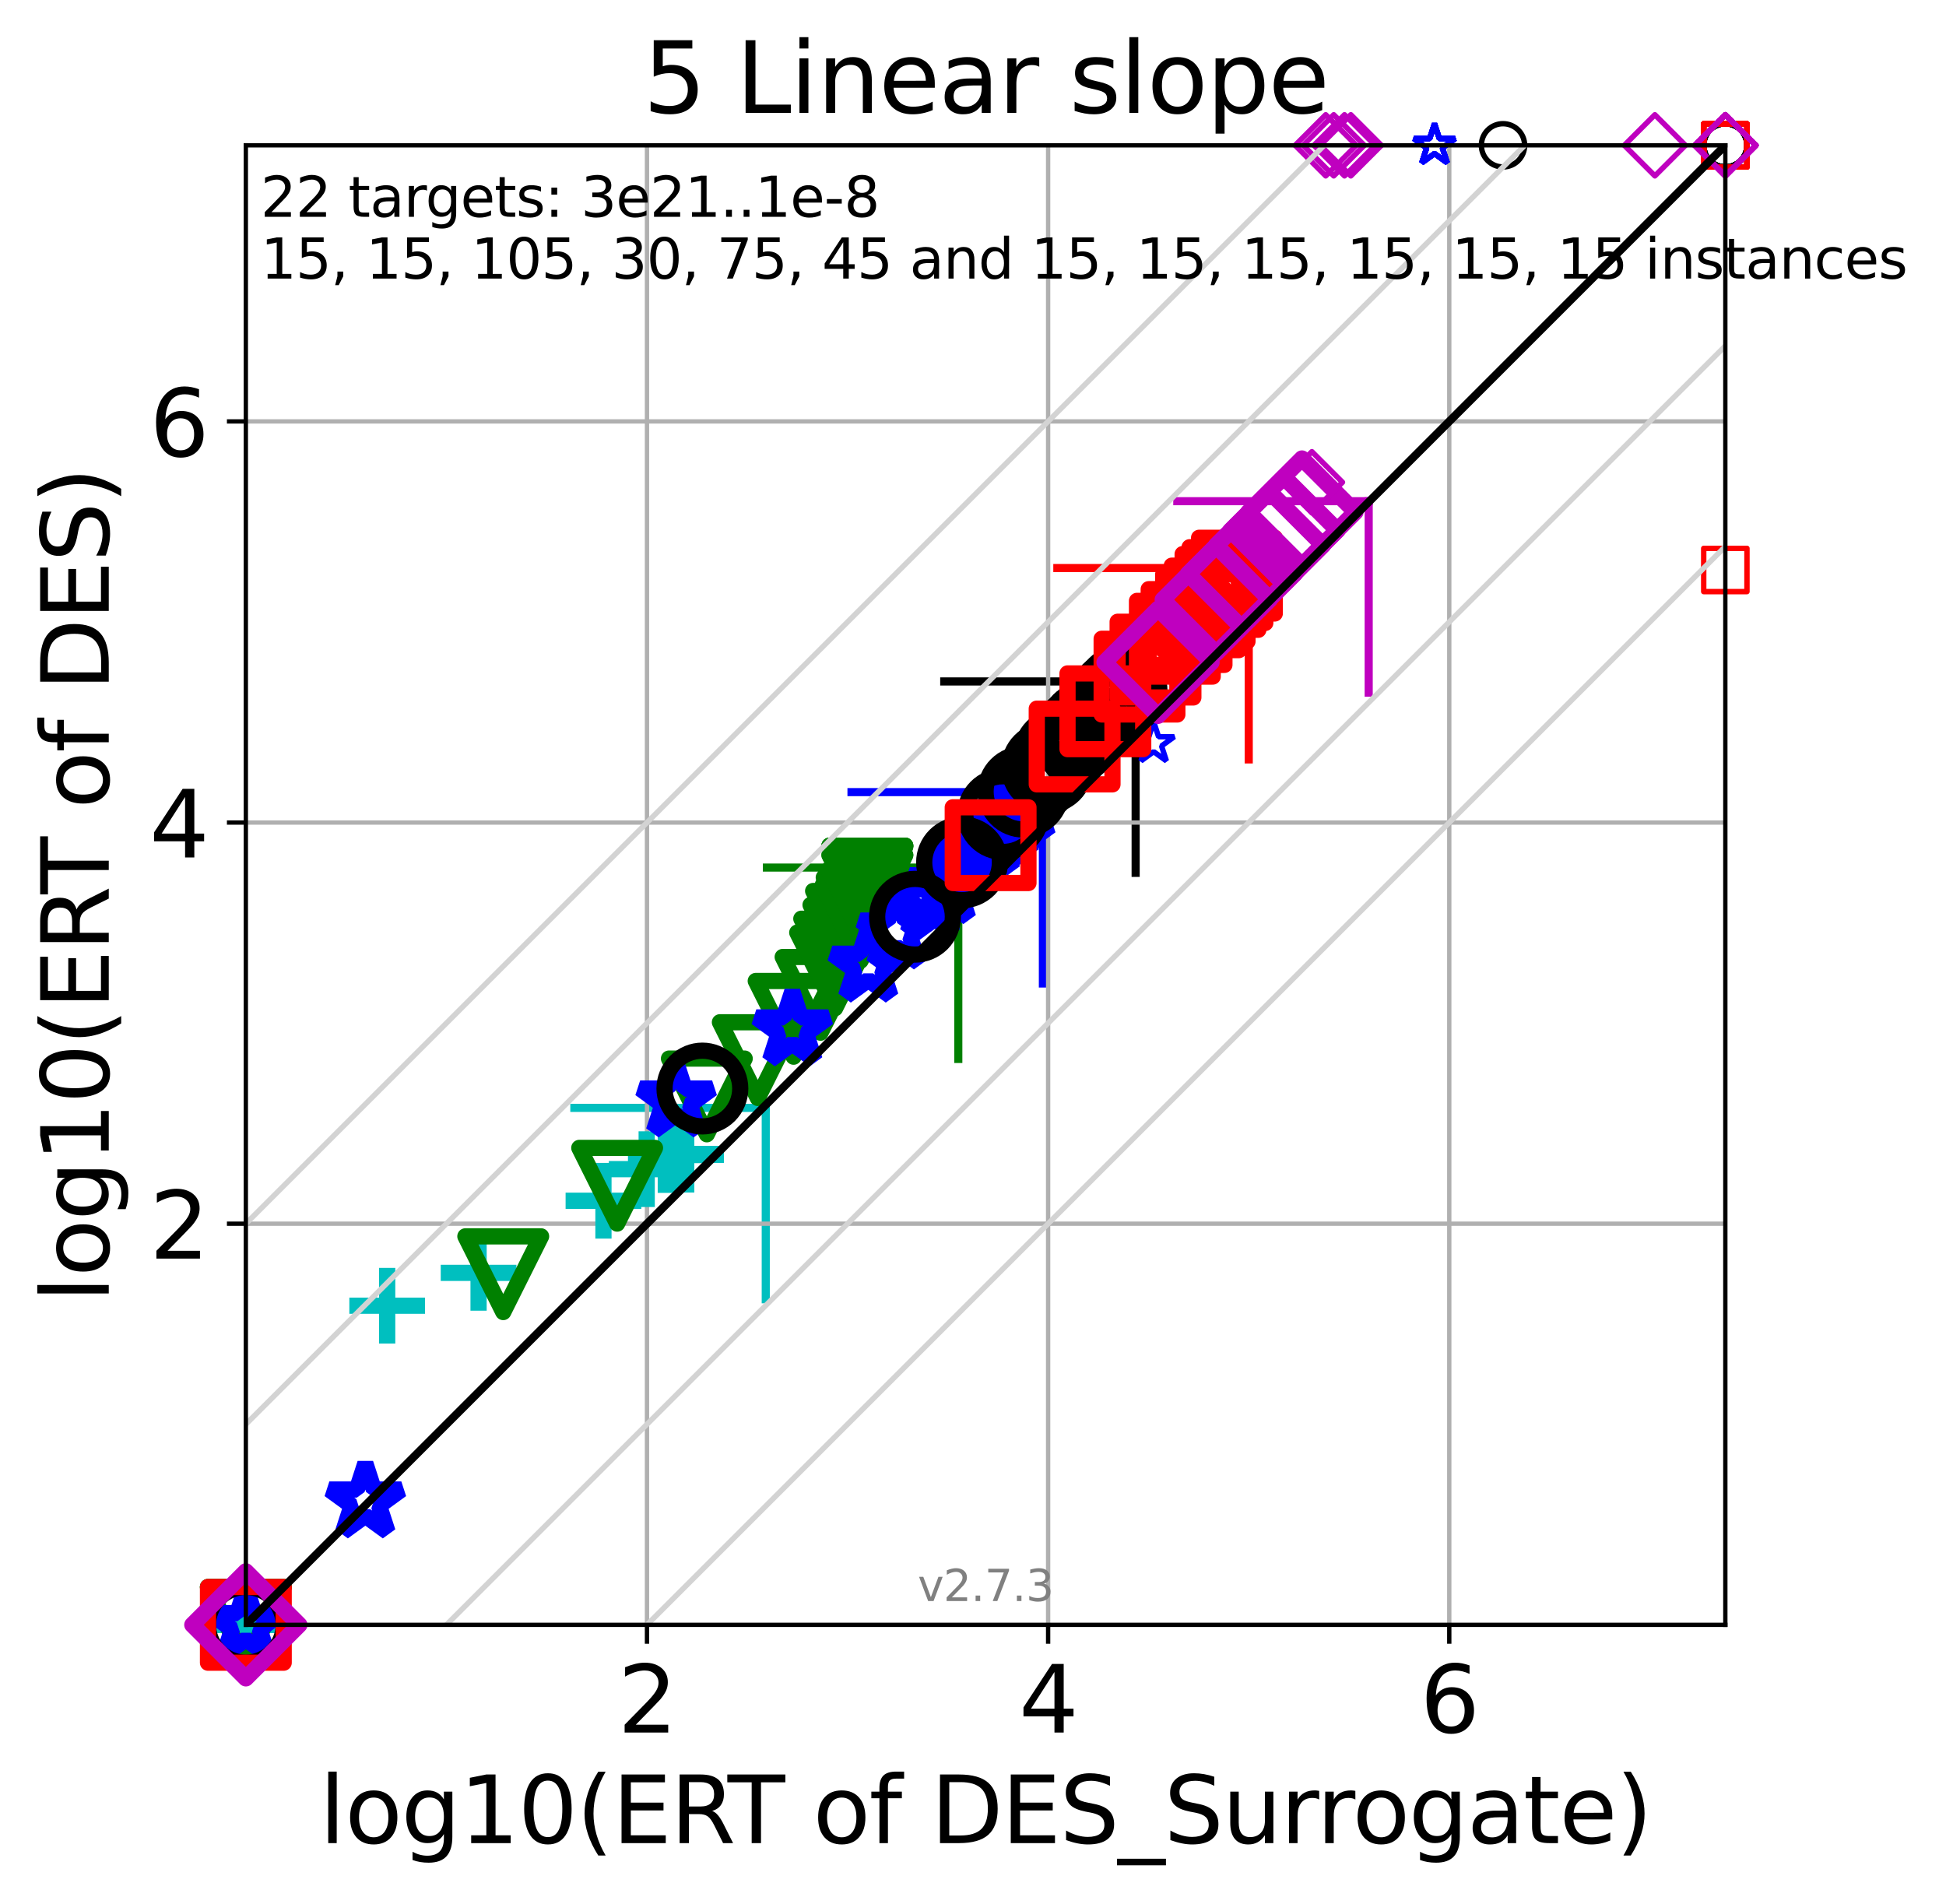 <?xml version="1.0" encoding="utf-8" standalone="no"?>
<!DOCTYPE svg PUBLIC "-//W3C//DTD SVG 1.1//EN"
  "http://www.w3.org/Graphics/SVG/1.1/DTD/svg11.dtd">
<svg xmlns:xlink="http://www.w3.org/1999/xlink" width="359.922pt" height="352.096pt" viewBox="0 0 359.922 352.096" xmlns="http://www.w3.org/2000/svg" version="1.1">
 <defs>
  <style type="text/css">*{stroke-linejoin: round; stroke-linecap: butt}</style>
 </defs>
 <g id="figure_1">
  <g id="patch_1">
   <path d="M 0 352.096 
L 359.922 352.096 
L 359.922 0 
L 0 0 
z
" style="fill: #ffffff"/>
  </g>
  <g id="axes_1">
   <g id="patch_2">
    <path d="M 45.469 300.517 
L 319.109 300.517 
L 319.109 26.877 
L 45.469 26.877 
z
" style="fill: #ffffff"/>
   </g>
   <g id="line2d_1">
    <path d="M 141.63 240.3 
L 141.63 204.901 
" clip-path="url(#p630095c4df)" style="fill: none; stroke: #00bfbf; stroke-width: 1.5; stroke-linecap: square"/>
   </g>
   <g id="line2d_2">
    <path d="M 106.231 204.901 
L 141.63 204.901 
" clip-path="url(#p630095c4df)" style="fill: none; stroke: #00bfbf; stroke-width: 1.5; stroke-linecap: square"/>
   </g>
   <g id="line2d_3">
    <path d="M 177.243 195.854 
L 177.243 160.455 
" clip-path="url(#p630095c4df)" style="fill: none; stroke: #008000; stroke-width: 1.5; stroke-linecap: square"/>
   </g>
   <g id="line2d_4">
    <path d="M 141.844 160.455 
L 177.243 160.455 
" clip-path="url(#p630095c4df)" style="fill: none; stroke: #008000; stroke-width: 1.5; stroke-linecap: square"/>
   </g>
   <g id="line2d_5">
    <path d="M 192.888 181.902 
L 192.888 146.503 
" clip-path="url(#p630095c4df)" style="fill: none; stroke: #0000ff; stroke-width: 1.5; stroke-linecap: square"/>
   </g>
   <g id="line2d_6">
    <path d="M 157.489 146.503 
L 192.888 146.503 
" clip-path="url(#p630095c4df)" style="fill: none; stroke: #0000ff; stroke-width: 1.5; stroke-linecap: square"/>
   </g>
   <g id="line2d_7">
    <path d="M 210.042 161.433 
L 210.042 126.034 
" clip-path="url(#p630095c4df)" style="fill: none; stroke: #000000; stroke-width: 1.5; stroke-linecap: square"/>
   </g>
   <g id="line2d_8">
    <path d="M 174.643 126.034 
L 210.042 126.034 
" clip-path="url(#p630095c4df)" style="fill: none; stroke: #000000; stroke-width: 1.5; stroke-linecap: square"/>
   </g>
   <g id="line2d_9">
    <path d="M 230.96 140.456 
L 230.96 105.057 
" clip-path="url(#p630095c4df)" style="fill: none; stroke: #ff0000; stroke-width: 1.5; stroke-linecap: square"/>
   </g>
   <g id="line2d_10">
    <path d="M 195.56 105.057 
L 230.96 105.057 
" clip-path="url(#p630095c4df)" style="fill: none; stroke: #ff0000; stroke-width: 1.5; stroke-linecap: square"/>
   </g>
   <g id="line2d_11">
    <path d="M 253.146 128.099 
L 253.146 92.699 
" clip-path="url(#p630095c4df)" style="fill: none; stroke: #bf00bf; stroke-width: 1.5; stroke-linecap: square"/>
   </g>
   <g id="line2d_12">
    <path d="M 217.747 92.699 
L 253.146 92.699 
" clip-path="url(#p630095c4df)" style="fill: none; stroke: #bf00bf; stroke-width: 1.5; stroke-linecap: square"/>
   </g>
   <g id="matplotlib.axis_1">
    <g id="xtick_1">
     <g id="line2d_13">
      <path d="M 119.662 300.517 
L 119.662 26.877 
" clip-path="url(#p630095c4df)" style="fill: none; stroke: #b0b0b0; stroke-width: 0.8; stroke-linecap: square"/>
     </g>
     <g id="line2d_14">
      <defs>
       <path id="m614ce2e107" d="M 0 0 
L 0 3.5 
" style="stroke: #000000; stroke-width: 0.8"/>
      </defs>
      <g>
       <use xlink:href="#m614ce2e107" x="119.662" y="300.517" style="stroke: #000000; stroke-width: 0.8"/>
      </g>
     </g>
     <g id="text_1">
      <!-- 2 -->
      <g transform="translate(114.254 320.435) scale(0.17 -0.17)">
       <defs>
        <path id="DejaVuSans-32" d="M 1228 531 
L 3431 531 
L 3431 0 
L 469 0 
L 469 531 
Q 828 903 1448 1529 
Q 2069 2156 2228 2338 
Q 2531 2678 2651 2914 
Q 2772 3150 2772 3378 
Q 2772 3750 2511 3984 
Q 2250 4219 1831 4219 
Q 1534 4219 1204 4116 
Q 875 4013 500 3803 
L 500 4441 
Q 881 4594 1212 4672 
Q 1544 4750 1819 4750 
Q 2544 4750 2975 4387 
Q 3406 4025 3406 3419 
Q 3406 3131 3298 2873 
Q 3191 2616 2906 2266 
Q 2828 2175 2409 1742 
Q 1991 1309 1228 531 
z
" transform="scale(0.016)"/>
       </defs>
       <use xlink:href="#DejaVuSans-32"/>
      </g>
     </g>
    </g>
    <g id="xtick_2">
     <g id="line2d_15">
      <path d="M 193.856 300.517 
L 193.856 26.877 
" clip-path="url(#p630095c4df)" style="fill: none; stroke: #b0b0b0; stroke-width: 0.8; stroke-linecap: square"/>
     </g>
     <g id="line2d_16">
      <g>
       <use xlink:href="#m614ce2e107" x="193.856" y="300.517" style="stroke: #000000; stroke-width: 0.8"/>
      </g>
     </g>
     <g id="text_2">
      <!-- 4 -->
      <g transform="translate(188.448 320.435) scale(0.17 -0.17)">
       <defs>
        <path id="DejaVuSans-34" d="M 2419 4116 
L 825 1625 
L 2419 1625 
L 2419 4116 
z
M 2253 4666 
L 3047 4666 
L 3047 1625 
L 3713 1625 
L 3713 1100 
L 3047 1100 
L 3047 0 
L 2419 0 
L 2419 1100 
L 313 1100 
L 313 1709 
L 2253 4666 
z
" transform="scale(0.016)"/>
       </defs>
       <use xlink:href="#DejaVuSans-34"/>
      </g>
     </g>
    </g>
    <g id="xtick_3">
     <g id="line2d_17">
      <path d="M 268.049 300.517 
L 268.049 26.877 
" clip-path="url(#p630095c4df)" style="fill: none; stroke: #b0b0b0; stroke-width: 0.8; stroke-linecap: square"/>
     </g>
     <g id="line2d_18">
      <g>
       <use xlink:href="#m614ce2e107" x="268.049" y="300.517" style="stroke: #000000; stroke-width: 0.8"/>
      </g>
     </g>
     <g id="text_3">
      <!-- 6 -->
      <g transform="translate(262.641 320.435) scale(0.17 -0.17)">
       <defs>
        <path id="DejaVuSans-36" d="M 2113 2584 
Q 1688 2584 1439 2293 
Q 1191 2003 1191 1497 
Q 1191 994 1439 701 
Q 1688 409 2113 409 
Q 2538 409 2786 701 
Q 3034 994 3034 1497 
Q 3034 2003 2786 2293 
Q 2538 2584 2113 2584 
z
M 3366 4563 
L 3366 3988 
Q 3128 4100 2886 4159 
Q 2644 4219 2406 4219 
Q 1781 4219 1451 3797 
Q 1122 3375 1075 2522 
Q 1259 2794 1537 2939 
Q 1816 3084 2150 3084 
Q 2853 3084 3261 2657 
Q 3669 2231 3669 1497 
Q 3669 778 3244 343 
Q 2819 -91 2113 -91 
Q 1303 -91 875 529 
Q 447 1150 447 2328 
Q 447 3434 972 4092 
Q 1497 4750 2381 4750 
Q 2619 4750 2861 4703 
Q 3103 4656 3366 4563 
z
" transform="scale(0.016)"/>
       </defs>
       <use xlink:href="#DejaVuSans-36"/>
      </g>
     </g>
    </g>
    <g id="text_4">
     <!-- log10(ERT of DES_Surrogate) -->
     <g transform="translate(59.071 340.887) scale(0.17 -0.17)">
      <defs>
       <path id="DejaVuSans-6c" d="M 603 4863 
L 1178 4863 
L 1178 0 
L 603 0 
L 603 4863 
z
" transform="scale(0.016)"/>
       <path id="DejaVuSans-6f" d="M 1959 3097 
Q 1497 3097 1228 2736 
Q 959 2375 959 1747 
Q 959 1119 1226 758 
Q 1494 397 1959 397 
Q 2419 397 2687 759 
Q 2956 1122 2956 1747 
Q 2956 2369 2687 2733 
Q 2419 3097 1959 3097 
z
M 1959 3584 
Q 2709 3584 3137 3096 
Q 3566 2609 3566 1747 
Q 3566 888 3137 398 
Q 2709 -91 1959 -91 
Q 1206 -91 779 398 
Q 353 888 353 1747 
Q 353 2609 779 3096 
Q 1206 3584 1959 3584 
z
" transform="scale(0.016)"/>
       <path id="DejaVuSans-67" d="M 2906 1791 
Q 2906 2416 2648 2759 
Q 2391 3103 1925 3103 
Q 1463 3103 1205 2759 
Q 947 2416 947 1791 
Q 947 1169 1205 825 
Q 1463 481 1925 481 
Q 2391 481 2648 825 
Q 2906 1169 2906 1791 
z
M 3481 434 
Q 3481 -459 3084 -895 
Q 2688 -1331 1869 -1331 
Q 1566 -1331 1297 -1286 
Q 1028 -1241 775 -1147 
L 775 -588 
Q 1028 -725 1275 -790 
Q 1522 -856 1778 -856 
Q 2344 -856 2625 -561 
Q 2906 -266 2906 331 
L 2906 616 
Q 2728 306 2450 153 
Q 2172 0 1784 0 
Q 1141 0 747 490 
Q 353 981 353 1791 
Q 353 2603 747 3093 
Q 1141 3584 1784 3584 
Q 2172 3584 2450 3431 
Q 2728 3278 2906 2969 
L 2906 3500 
L 3481 3500 
L 3481 434 
z
" transform="scale(0.016)"/>
       <path id="DejaVuSans-31" d="M 794 531 
L 1825 531 
L 1825 4091 
L 703 3866 
L 703 4441 
L 1819 4666 
L 2450 4666 
L 2450 531 
L 3481 531 
L 3481 0 
L 794 0 
L 794 531 
z
" transform="scale(0.016)"/>
       <path id="DejaVuSans-30" d="M 2034 4250 
Q 1547 4250 1301 3770 
Q 1056 3291 1056 2328 
Q 1056 1369 1301 889 
Q 1547 409 2034 409 
Q 2525 409 2770 889 
Q 3016 1369 3016 2328 
Q 3016 3291 2770 3770 
Q 2525 4250 2034 4250 
z
M 2034 4750 
Q 2819 4750 3233 4129 
Q 3647 3509 3647 2328 
Q 3647 1150 3233 529 
Q 2819 -91 2034 -91 
Q 1250 -91 836 529 
Q 422 1150 422 2328 
Q 422 3509 836 4129 
Q 1250 4750 2034 4750 
z
" transform="scale(0.016)"/>
       <path id="DejaVuSans-28" d="M 1984 4856 
Q 1566 4138 1362 3434 
Q 1159 2731 1159 2009 
Q 1159 1288 1364 580 
Q 1569 -128 1984 -844 
L 1484 -844 
Q 1016 -109 783 600 
Q 550 1309 550 2009 
Q 550 2706 781 3412 
Q 1013 4119 1484 4856 
L 1984 4856 
z
" transform="scale(0.016)"/>
       <path id="DejaVuSans-45" d="M 628 4666 
L 3578 4666 
L 3578 4134 
L 1259 4134 
L 1259 2753 
L 3481 2753 
L 3481 2222 
L 1259 2222 
L 1259 531 
L 3634 531 
L 3634 0 
L 628 0 
L 628 4666 
z
" transform="scale(0.016)"/>
       <path id="DejaVuSans-52" d="M 2841 2188 
Q 3044 2119 3236 1894 
Q 3428 1669 3622 1275 
L 4263 0 
L 3584 0 
L 2988 1197 
Q 2756 1666 2539 1819 
Q 2322 1972 1947 1972 
L 1259 1972 
L 1259 0 
L 628 0 
L 628 4666 
L 2053 4666 
Q 2853 4666 3247 4331 
Q 3641 3997 3641 3322 
Q 3641 2881 3436 2590 
Q 3231 2300 2841 2188 
z
M 1259 4147 
L 1259 2491 
L 2053 2491 
Q 2509 2491 2742 2702 
Q 2975 2913 2975 3322 
Q 2975 3731 2742 3939 
Q 2509 4147 2053 4147 
L 1259 4147 
z
" transform="scale(0.016)"/>
       <path id="DejaVuSans-54" d="M -19 4666 
L 3928 4666 
L 3928 4134 
L 2272 4134 
L 2272 0 
L 1638 0 
L 1638 4134 
L -19 4134 
L -19 4666 
z
" transform="scale(0.016)"/>
       <path id="DejaVuSans-20" transform="scale(0.016)"/>
       <path id="DejaVuSans-66" d="M 2375 4863 
L 2375 4384 
L 1825 4384 
Q 1516 4384 1395 4259 
Q 1275 4134 1275 3809 
L 1275 3500 
L 2222 3500 
L 2222 3053 
L 1275 3053 
L 1275 0 
L 697 0 
L 697 3053 
L 147 3053 
L 147 3500 
L 697 3500 
L 697 3744 
Q 697 4328 969 4595 
Q 1241 4863 1831 4863 
L 2375 4863 
z
" transform="scale(0.016)"/>
       <path id="DejaVuSans-44" d="M 1259 4147 
L 1259 519 
L 2022 519 
Q 2988 519 3436 956 
Q 3884 1394 3884 2338 
Q 3884 3275 3436 3711 
Q 2988 4147 2022 4147 
L 1259 4147 
z
M 628 4666 
L 1925 4666 
Q 3281 4666 3915 4102 
Q 4550 3538 4550 2338 
Q 4550 1131 3912 565 
Q 3275 0 1925 0 
L 628 0 
L 628 4666 
z
" transform="scale(0.016)"/>
       <path id="DejaVuSans-53" d="M 3425 4513 
L 3425 3897 
Q 3066 4069 2747 4153 
Q 2428 4238 2131 4238 
Q 1616 4238 1336 4038 
Q 1056 3838 1056 3469 
Q 1056 3159 1242 3001 
Q 1428 2844 1947 2747 
L 2328 2669 
Q 3034 2534 3370 2195 
Q 3706 1856 3706 1288 
Q 3706 609 3251 259 
Q 2797 -91 1919 -91 
Q 1588 -91 1214 -16 
Q 841 59 441 206 
L 441 856 
Q 825 641 1194 531 
Q 1563 422 1919 422 
Q 2459 422 2753 634 
Q 3047 847 3047 1241 
Q 3047 1584 2836 1778 
Q 2625 1972 2144 2069 
L 1759 2144 
Q 1053 2284 737 2584 
Q 422 2884 422 3419 
Q 422 4038 858 4394 
Q 1294 4750 2059 4750 
Q 2388 4750 2728 4690 
Q 3069 4631 3425 4513 
z
" transform="scale(0.016)"/>
       <path id="DejaVuSans-5f" d="M 3263 -1063 
L 3263 -1509 
L -63 -1509 
L -63 -1063 
L 3263 -1063 
z
" transform="scale(0.016)"/>
       <path id="DejaVuSans-75" d="M 544 1381 
L 544 3500 
L 1119 3500 
L 1119 1403 
Q 1119 906 1312 657 
Q 1506 409 1894 409 
Q 2359 409 2629 706 
Q 2900 1003 2900 1516 
L 2900 3500 
L 3475 3500 
L 3475 0 
L 2900 0 
L 2900 538 
Q 2691 219 2414 64 
Q 2138 -91 1772 -91 
Q 1169 -91 856 284 
Q 544 659 544 1381 
z
M 1991 3584 
L 1991 3584 
z
" transform="scale(0.016)"/>
       <path id="DejaVuSans-72" d="M 2631 2963 
Q 2534 3019 2420 3045 
Q 2306 3072 2169 3072 
Q 1681 3072 1420 2755 
Q 1159 2438 1159 1844 
L 1159 0 
L 581 0 
L 581 3500 
L 1159 3500 
L 1159 2956 
Q 1341 3275 1631 3429 
Q 1922 3584 2338 3584 
Q 2397 3584 2469 3576 
Q 2541 3569 2628 3553 
L 2631 2963 
z
" transform="scale(0.016)"/>
       <path id="DejaVuSans-61" d="M 2194 1759 
Q 1497 1759 1228 1600 
Q 959 1441 959 1056 
Q 959 750 1161 570 
Q 1363 391 1709 391 
Q 2188 391 2477 730 
Q 2766 1069 2766 1631 
L 2766 1759 
L 2194 1759 
z
M 3341 1997 
L 3341 0 
L 2766 0 
L 2766 531 
Q 2569 213 2275 61 
Q 1981 -91 1556 -91 
Q 1019 -91 701 211 
Q 384 513 384 1019 
Q 384 1609 779 1909 
Q 1175 2209 1959 2209 
L 2766 2209 
L 2766 2266 
Q 2766 2663 2505 2880 
Q 2244 3097 1772 3097 
Q 1472 3097 1187 3025 
Q 903 2953 641 2809 
L 641 3341 
Q 956 3463 1253 3523 
Q 1550 3584 1831 3584 
Q 2591 3584 2966 3190 
Q 3341 2797 3341 1997 
z
" transform="scale(0.016)"/>
       <path id="DejaVuSans-74" d="M 1172 4494 
L 1172 3500 
L 2356 3500 
L 2356 3053 
L 1172 3053 
L 1172 1153 
Q 1172 725 1289 603 
Q 1406 481 1766 481 
L 2356 481 
L 2356 0 
L 1766 0 
Q 1100 0 847 248 
Q 594 497 594 1153 
L 594 3053 
L 172 3053 
L 172 3500 
L 594 3500 
L 594 4494 
L 1172 4494 
z
" transform="scale(0.016)"/>
       <path id="DejaVuSans-65" d="M 3597 1894 
L 3597 1613 
L 953 1613 
Q 991 1019 1311 708 
Q 1631 397 2203 397 
Q 2534 397 2845 478 
Q 3156 559 3463 722 
L 3463 178 
Q 3153 47 2828 -22 
Q 2503 -91 2169 -91 
Q 1331 -91 842 396 
Q 353 884 353 1716 
Q 353 2575 817 3079 
Q 1281 3584 2069 3584 
Q 2775 3584 3186 3129 
Q 3597 2675 3597 1894 
z
M 3022 2063 
Q 3016 2534 2758 2815 
Q 2500 3097 2075 3097 
Q 1594 3097 1305 2825 
Q 1016 2553 972 2059 
L 3022 2063 
z
" transform="scale(0.016)"/>
       <path id="DejaVuSans-29" d="M 513 4856 
L 1013 4856 
Q 1481 4119 1714 3412 
Q 1947 2706 1947 2009 
Q 1947 1309 1714 600 
Q 1481 -109 1013 -844 
L 513 -844 
Q 928 -128 1133 580 
Q 1338 1288 1338 2009 
Q 1338 2731 1133 3434 
Q 928 4138 513 4856 
z
" transform="scale(0.016)"/>
      </defs>
      <use xlink:href="#DejaVuSans-6c"/>
      <use xlink:href="#DejaVuSans-6f" transform="translate(27.783 0)"/>
      <use xlink:href="#DejaVuSans-67" transform="translate(88.965 0)"/>
      <use xlink:href="#DejaVuSans-31" transform="translate(152.441 0)"/>
      <use xlink:href="#DejaVuSans-30" transform="translate(216.064 0)"/>
      <use xlink:href="#DejaVuSans-28" transform="translate(279.688 0)"/>
      <use xlink:href="#DejaVuSans-45" transform="translate(318.701 0)"/>
      <use xlink:href="#DejaVuSans-52" transform="translate(381.885 0)"/>
      <use xlink:href="#DejaVuSans-54" transform="translate(444.117 0)"/>
      <use xlink:href="#DejaVuSans-20" transform="translate(505.201 0)"/>
      <use xlink:href="#DejaVuSans-6f" transform="translate(536.988 0)"/>
      <use xlink:href="#DejaVuSans-66" transform="translate(598.17 0)"/>
      <use xlink:href="#DejaVuSans-20" transform="translate(633.375 0)"/>
      <use xlink:href="#DejaVuSans-44" transform="translate(665.162 0)"/>
      <use xlink:href="#DejaVuSans-45" transform="translate(742.164 0)"/>
      <use xlink:href="#DejaVuSans-53" transform="translate(805.348 0)"/>
      <use xlink:href="#DejaVuSans-5f" transform="translate(868.824 0)"/>
      <use xlink:href="#DejaVuSans-53" transform="translate(918.824 0)"/>
      <use xlink:href="#DejaVuSans-75" transform="translate(982.301 0)"/>
      <use xlink:href="#DejaVuSans-72" transform="translate(1045.68 0)"/>
      <use xlink:href="#DejaVuSans-72" transform="translate(1085.043 0)"/>
      <use xlink:href="#DejaVuSans-6f" transform="translate(1123.906 0)"/>
      <use xlink:href="#DejaVuSans-67" transform="translate(1185.088 0)"/>
      <use xlink:href="#DejaVuSans-61" transform="translate(1248.564 0)"/>
      <use xlink:href="#DejaVuSans-74" transform="translate(1309.844 0)"/>
      <use xlink:href="#DejaVuSans-65" transform="translate(1349.053 0)"/>
      <use xlink:href="#DejaVuSans-29" transform="translate(1410.576 0)"/>
     </g>
    </g>
   </g>
   <g id="matplotlib.axis_2">
    <g id="ytick_1">
     <g id="line2d_19">
      <path d="M 45.469 226.324 
L 319.109 226.324 
" clip-path="url(#p630095c4df)" style="fill: none; stroke: #b0b0b0; stroke-width: 0.8; stroke-linecap: square"/>
     </g>
     <g id="line2d_20">
      <defs>
       <path id="m786df94513" d="M 0 0 
L -3.5 0 
" style="stroke: #000000; stroke-width: 0.8"/>
      </defs>
      <g>
       <use xlink:href="#m786df94513" x="45.469" y="226.324" style="stroke: #000000; stroke-width: 0.8"/>
      </g>
     </g>
     <g id="text_5">
      <!-- 2 -->
      <g transform="translate(27.653 232.783) scale(0.17 -0.17)">
       <use xlink:href="#DejaVuSans-32"/>
      </g>
     </g>
    </g>
    <g id="ytick_2">
     <g id="line2d_21">
      <path d="M 45.469 152.131 
L 319.109 152.131 
" clip-path="url(#p630095c4df)" style="fill: none; stroke: #b0b0b0; stroke-width: 0.8; stroke-linecap: square"/>
     </g>
     <g id="line2d_22">
      <g>
       <use xlink:href="#m786df94513" x="45.469" y="152.131" style="stroke: #000000; stroke-width: 0.8"/>
      </g>
     </g>
     <g id="text_6">
      <!-- 4 -->
      <g transform="translate(27.653 158.589) scale(0.17 -0.17)">
       <use xlink:href="#DejaVuSans-34"/>
      </g>
     </g>
    </g>
    <g id="ytick_3">
     <g id="line2d_23">
      <path d="M 45.469 77.937 
L 319.109 77.937 
" clip-path="url(#p630095c4df)" style="fill: none; stroke: #b0b0b0; stroke-width: 0.8; stroke-linecap: square"/>
     </g>
     <g id="line2d_24">
      <g>
       <use xlink:href="#m786df94513" x="45.469" y="77.937" style="stroke: #000000; stroke-width: 0.8"/>
      </g>
     </g>
     <g id="text_7">
      <!-- 6 -->
      <g transform="translate(27.653 84.396) scale(0.17 -0.17)">
       <use xlink:href="#DejaVuSans-36"/>
      </g>
     </g>
    </g>
    <g id="text_8">
     <!-- log10(ERT of DES) -->
     <g transform="translate(20.117 240.865) rotate(-90) scale(0.17 -0.17)">
      <use xlink:href="#DejaVuSans-6c"/>
      <use xlink:href="#DejaVuSans-6f" transform="translate(27.783 0)"/>
      <use xlink:href="#DejaVuSans-67" transform="translate(88.965 0)"/>
      <use xlink:href="#DejaVuSans-31" transform="translate(152.441 0)"/>
      <use xlink:href="#DejaVuSans-30" transform="translate(216.064 0)"/>
      <use xlink:href="#DejaVuSans-28" transform="translate(279.688 0)"/>
      <use xlink:href="#DejaVuSans-45" transform="translate(318.701 0)"/>
      <use xlink:href="#DejaVuSans-52" transform="translate(381.885 0)"/>
      <use xlink:href="#DejaVuSans-54" transform="translate(444.117 0)"/>
      <use xlink:href="#DejaVuSans-20" transform="translate(505.201 0)"/>
      <use xlink:href="#DejaVuSans-6f" transform="translate(536.988 0)"/>
      <use xlink:href="#DejaVuSans-66" transform="translate(598.17 0)"/>
      <use xlink:href="#DejaVuSans-20" transform="translate(633.375 0)"/>
      <use xlink:href="#DejaVuSans-44" transform="translate(665.162 0)"/>
      <use xlink:href="#DejaVuSans-45" transform="translate(742.164 0)"/>
      <use xlink:href="#DejaVuSans-53" transform="translate(805.348 0)"/>
      <use xlink:href="#DejaVuSans-29" transform="translate(868.824 0)"/>
     </g>
    </g>
   </g>
   <g id="line2d_25">
    <defs>
     <path id="m7390db9947" d="M -7 0 
L 7 0 
M 0 7 
L 0 -7 
" style="stroke: #00bfbf; stroke-width: 3"/>
    </defs>
    <g>
     <use xlink:href="#m7390db9947" x="45.469" y="300.517" style="fill-opacity: 0; stroke: #00bfbf; stroke-width: 3"/>
     <use xlink:href="#m7390db9947" x="45.469" y="300.517" style="fill-opacity: 0; stroke: #00bfbf; stroke-width: 3"/>
     <use xlink:href="#m7390db9947" x="71.612" y="241.494" style="fill-opacity: 0; stroke: #00bfbf; stroke-width: 3"/>
     <use xlink:href="#m7390db9947" x="88.515" y="235.418" style="fill-opacity: 0; stroke: #00bfbf; stroke-width: 3"/>
     <use xlink:href="#m7390db9947" x="111.611" y="222.08" style="fill-opacity: 0; stroke: #00bfbf; stroke-width: 3"/>
     <use xlink:href="#m7390db9947" x="119.609" y="216.234" style="fill-opacity: 0; stroke: #00bfbf; stroke-width: 3"/>
     <use xlink:href="#m7390db9947" x="123.145" y="213.626" style="fill-opacity: 0; stroke: #00bfbf; stroke-width: 3"/>
     <use xlink:href="#m7390db9947" x="123.782" y="213.485" style="fill-opacity: 0; stroke: #00bfbf; stroke-width: 3"/>
     <use xlink:href="#m7390db9947" x="126.408" y="213.485" style="fill-opacity: 0; stroke: #00bfbf; stroke-width: 3"/>
     <use xlink:href="#m7390db9947" x="126.408" y="213.485" style="fill-opacity: 0; stroke: #00bfbf; stroke-width: 3"/>
     <use xlink:href="#m7390db9947" x="126.875" y="213.485" style="fill-opacity: 0; stroke: #00bfbf; stroke-width: 3"/>
     <use xlink:href="#m7390db9947" x="126.875" y="213.485" style="fill-opacity: 0; stroke: #00bfbf; stroke-width: 3"/>
     <use xlink:href="#m7390db9947" x="126.875" y="213.485" style="fill-opacity: 0; stroke: #00bfbf; stroke-width: 3"/>
     <use xlink:href="#m7390db9947" x="126.875" y="213.485" style="fill-opacity: 0; stroke: #00bfbf; stroke-width: 3"/>
     <use xlink:href="#m7390db9947" x="126.875" y="213.485" style="fill-opacity: 0; stroke: #00bfbf; stroke-width: 3"/>
     <use xlink:href="#m7390db9947" x="126.875" y="213.485" style="fill-opacity: 0; stroke: #00bfbf; stroke-width: 3"/>
     <use xlink:href="#m7390db9947" x="126.875" y="213.485" style="fill-opacity: 0; stroke: #00bfbf; stroke-width: 3"/>
     <use xlink:href="#m7390db9947" x="126.875" y="213.485" style="fill-opacity: 0; stroke: #00bfbf; stroke-width: 3"/>
     <use xlink:href="#m7390db9947" x="126.875" y="213.485" style="fill-opacity: 0; stroke: #00bfbf; stroke-width: 3"/>
     <use xlink:href="#m7390db9947" x="126.875" y="213.485" style="fill-opacity: 0; stroke: #00bfbf; stroke-width: 3"/>
     <use xlink:href="#m7390db9947" x="126.875" y="213.485" style="fill-opacity: 0; stroke: #00bfbf; stroke-width: 3"/>
     <use xlink:href="#m7390db9947" x="126.875" y="213.485" style="fill-opacity: 0; stroke: #00bfbf; stroke-width: 3"/>
    </g>
   </g>
   <g id="line2d_26">
    <defs>
     <path id="m426b33d55c" d="M -0 7 
L 7 -7 
L -7 -7 
z
" style="stroke: #008000; stroke-width: 3; stroke-linejoin: miter"/>
    </defs>
    <g>
     <use xlink:href="#m426b33d55c" x="45.469" y="300.517" style="fill-opacity: 0; stroke: #008000; stroke-width: 3; stroke-linejoin: miter"/>
     <use xlink:href="#m426b33d55c" x="45.469" y="300.517" style="fill-opacity: 0; stroke: #008000; stroke-width: 3; stroke-linejoin: miter"/>
     <use xlink:href="#m426b33d55c" x="93.075" y="235.665" style="fill-opacity: 0; stroke: #008000; stroke-width: 3; stroke-linejoin: miter"/>
     <use xlink:href="#m426b33d55c" x="114.145" y="219.305" style="fill-opacity: 0; stroke: #008000; stroke-width: 3; stroke-linejoin: miter"/>
     <use xlink:href="#m426b33d55c" x="130.733" y="202.787" style="fill-opacity: 0; stroke: #008000; stroke-width: 3; stroke-linejoin: miter"/>
     <use xlink:href="#m426b33d55c" x="140.153" y="196.069" style="fill-opacity: 0; stroke: #008000; stroke-width: 3; stroke-linejoin: miter"/>
     <use xlink:href="#m426b33d55c" x="146.782" y="188.434" style="fill-opacity: 0; stroke: #008000; stroke-width: 3; stroke-linejoin: miter"/>
     <use xlink:href="#m426b33d55c" x="151.764" y="183.996" style="fill-opacity: 0; stroke: #008000; stroke-width: 3; stroke-linejoin: miter"/>
     <use xlink:href="#m426b33d55c" x="154.456" y="179.48" style="fill-opacity: 0; stroke: #008000; stroke-width: 3; stroke-linejoin: miter"/>
     <use xlink:href="#m426b33d55c" x="155.209" y="176.92" style="fill-opacity: 0; stroke: #008000; stroke-width: 3; stroke-linejoin: miter"/>
     <use xlink:href="#m426b33d55c" x="156.913" y="174.369" style="fill-opacity: 0; stroke: #008000; stroke-width: 3; stroke-linejoin: miter"/>
     <use xlink:href="#m426b33d55c" x="157.395" y="171.791" style="fill-opacity: 0; stroke: #008000; stroke-width: 3; stroke-linejoin: miter"/>
     <use xlink:href="#m426b33d55c" x="159.179" y="170.676" style="fill-opacity: 0; stroke: #008000; stroke-width: 3; stroke-linejoin: miter"/>
     <use xlink:href="#m426b33d55c" x="159.36" y="169.291" style="fill-opacity: 0; stroke: #008000; stroke-width: 3; stroke-linejoin: miter"/>
     <use xlink:href="#m426b33d55c" x="159.779" y="168.369" style="fill-opacity: 0; stroke: #008000; stroke-width: 3; stroke-linejoin: miter"/>
     <use xlink:href="#m426b33d55c" x="160.271" y="167.827" style="fill-opacity: 0; stroke: #008000; stroke-width: 3; stroke-linejoin: miter"/>
     <use xlink:href="#m426b33d55c" x="160.424" y="165.145" style="fill-opacity: 0; stroke: #008000; stroke-width: 3; stroke-linejoin: miter"/>
     <use xlink:href="#m426b33d55c" x="160.424" y="165.145" style="fill-opacity: 0; stroke: #008000; stroke-width: 3; stroke-linejoin: miter"/>
     <use xlink:href="#m426b33d55c" x="160.424" y="163.655" style="fill-opacity: 0; stroke: #008000; stroke-width: 3; stroke-linejoin: miter"/>
     <use xlink:href="#m426b33d55c" x="160.424" y="163.413" style="fill-opacity: 0; stroke: #008000; stroke-width: 3; stroke-linejoin: miter"/>
     <use xlink:href="#m426b33d55c" x="160.424" y="163.413" style="fill-opacity: 0; stroke: #008000; stroke-width: 3; stroke-linejoin: miter"/>
     <use xlink:href="#m426b33d55c" x="160.424" y="163.413" style="fill-opacity: 0; stroke: #008000; stroke-width: 3; stroke-linejoin: miter"/>
    </g>
   </g>
   <g id="line2d_27">
    <defs>
     <path id="m39e8c66865" d="M 0 -7 
L -1.572 -2.163 
L -6.657 -2.163 
L -2.543 0.826 
L -4.114 5.663 
L -0 2.674 
L 4.114 5.663 
L 2.543 0.826 
L 6.657 -2.163 
L 1.572 -2.163 
z
" style="stroke: #0000ff; stroke-width: 3; stroke-linejoin: bevel"/>
    </defs>
    <g>
     <use xlink:href="#m39e8c66865" x="45.469" y="300.517" style="fill-opacity: 0; stroke: #0000ff; stroke-width: 3; stroke-linejoin: bevel"/>
     <use xlink:href="#m39e8c66865" x="67.572" y="277.654" style="fill-opacity: 0; stroke: #0000ff; stroke-width: 3; stroke-linejoin: bevel"/>
     <use xlink:href="#m39e8c66865" x="125.056" y="203.492" style="fill-opacity: 0; stroke: #0000ff; stroke-width: 3; stroke-linejoin: bevel"/>
     <use xlink:href="#m39e8c66865" x="146.543" y="190.339" style="fill-opacity: 0; stroke: #0000ff; stroke-width: 3; stroke-linejoin: bevel"/>
     <use xlink:href="#m39e8c66865" x="160.598" y="178.557" style="fill-opacity: 0; stroke: #0000ff; stroke-width: 3; stroke-linejoin: bevel"/>
     <use xlink:href="#m39e8c66865" x="165.801" y="172.424" style="fill-opacity: 0; stroke: #0000ff; stroke-width: 3; stroke-linejoin: bevel"/>
     <use xlink:href="#m39e8c66865" x="172.03" y="166.651" style="fill-opacity: 0; stroke: #0000ff; stroke-width: 3; stroke-linejoin: bevel"/>
     <use xlink:href="#m39e8c66865" x="174.946" y="164.033" style="fill-opacity: 0; stroke: #0000ff; stroke-width: 3; stroke-linejoin: bevel"/>
     <use xlink:href="#m39e8c66865" x="178.545" y="160.111" style="fill-opacity: 0; stroke: #0000ff; stroke-width: 3; stroke-linejoin: bevel"/>
     <use xlink:href="#m39e8c66865" x="180.596" y="157.939" style="fill-opacity: 0; stroke: #0000ff; stroke-width: 3; stroke-linejoin: bevel"/>
     <use xlink:href="#m39e8c66865" x="183.088" y="155.023" style="fill-opacity: 0; stroke: #0000ff; stroke-width: 3; stroke-linejoin: bevel"/>
     <use xlink:href="#m39e8c66865" x="184.53" y="153.643" style="fill-opacity: 0; stroke: #0000ff; stroke-width: 3; stroke-linejoin: bevel"/>
     <use xlink:href="#m39e8c66865" x="186.592" y="151.863" style="fill-opacity: 0; stroke: #0000ff; stroke-width: 3; stroke-linejoin: bevel"/>
     <use xlink:href="#m39e8c66865" x="187.801" y="150.719" style="fill-opacity: 0; stroke: #0000ff; stroke-width: 3; stroke-linejoin: bevel"/>
     <use xlink:href="#m39e8c66865" x="189.676" y="148.74" style="fill-opacity: 0; stroke: #0000ff; stroke-width: 3; stroke-linejoin: bevel"/>
    </g>
   </g>
   <g id="line2d_28">
    <defs>
     <path id="mcc86231e0f" d="M 0 -4 
L -0.898 -1.236 
L -3.804 -1.236 
L -1.453 0.472 
L -2.351 3.236 
L -0 1.528 
L 2.351 3.236 
L 1.453 0.472 
L 3.804 -1.236 
L 0.898 -1.236 
z
" style="stroke: #0000ff; stroke-linejoin: bevel"/>
    </defs>
    <g>
     <use xlink:href="#mcc86231e0f" x="213.381" y="137.494" style="fill-opacity: 0; stroke: #0000ff; stroke-linejoin: bevel"/>
    </g>
   </g>
   <g id="line2d_29">
    <g>
     <use xlink:href="#mcc86231e0f" x="265.321" y="26.877" style="fill-opacity: 0; stroke: #0000ff; stroke-linejoin: bevel"/>
     <use xlink:href="#mcc86231e0f" x="265.321" y="26.877" style="fill-opacity: 0; stroke: #0000ff; stroke-linejoin: bevel"/>
     <use xlink:href="#mcc86231e0f" x="265.321" y="26.877" style="fill-opacity: 0; stroke: #0000ff; stroke-linejoin: bevel"/>
     <use xlink:href="#mcc86231e0f" x="265.321" y="26.877" style="fill-opacity: 0; stroke: #0000ff; stroke-linejoin: bevel"/>
     <use xlink:href="#mcc86231e0f" x="265.321" y="26.877" style="fill-opacity: 0; stroke: #0000ff; stroke-linejoin: bevel"/>
     <use xlink:href="#mcc86231e0f" x="265.321" y="26.877" style="fill-opacity: 0; stroke: #0000ff; stroke-linejoin: bevel"/>
    </g>
   </g>
   <g id="line2d_30">
    <defs>
     <path id="mac3d733445" d="M 0 7 
C 1.856 7 3.637 6.262 4.95 4.95 
C 6.262 3.637 7 1.856 7 0 
C 7 -1.856 6.262 -3.637 4.95 -4.95 
C 3.637 -6.262 1.856 -7 0 -7 
C -1.856 -7 -3.637 -6.262 -4.95 -4.95 
C -6.262 -3.637 -7 -1.856 -7 0 
C -7 1.856 -6.262 3.637 -4.95 4.95 
C -3.637 6.262 -1.856 7 0 7 
z
" style="stroke: #000000; stroke-width: 3"/>
    </defs>
    <g>
     <use xlink:href="#mac3d733445" x="45.469" y="300.517" style="fill-opacity: 0; stroke: #000000; stroke-width: 3"/>
     <use xlink:href="#mac3d733445" x="129.911" y="201.327" style="fill-opacity: 0; stroke: #000000; stroke-width: 3"/>
     <use xlink:href="#mac3d733445" x="169.236" y="169.551" style="fill-opacity: 0; stroke: #000000; stroke-width: 3"/>
     <use xlink:href="#mac3d733445" x="177.937" y="159.497" style="fill-opacity: 0; stroke: #000000; stroke-width: 3"/>
     <use xlink:href="#mac3d733445" x="185.544" y="150.569" style="fill-opacity: 0; stroke: #000000; stroke-width: 3"/>
     <use xlink:href="#mac3d733445" x="189.286" y="146.417" style="fill-opacity: 0; stroke: #000000; stroke-width: 3"/>
     <use xlink:href="#mac3d733445" x="193.676" y="141.967" style="fill-opacity: 0; stroke: #000000; stroke-width: 3"/>
     <use xlink:href="#mac3d733445" x="195.934" y="139.394" style="fill-opacity: 0; stroke: #000000; stroke-width: 3"/>
     <use xlink:href="#mac3d733445" x="198.958" y="136.218" style="fill-opacity: 0; stroke: #000000; stroke-width: 3"/>
     <use xlink:href="#mac3d733445" x="200.811" y="134.477" style="fill-opacity: 0; stroke: #000000; stroke-width: 3"/>
     <use xlink:href="#mac3d733445" x="203.049" y="132.108" style="fill-opacity: 0; stroke: #000000; stroke-width: 3"/>
     <use xlink:href="#mac3d733445" x="204.397" y="130.746" style="fill-opacity: 0; stroke: #000000; stroke-width: 3"/>
     <use xlink:href="#mac3d733445" x="206.309" y="128.83" style="fill-opacity: 0; stroke: #000000; stroke-width: 3"/>
     <use xlink:href="#mac3d733445" x="207.435" y="127.751" style="fill-opacity: 0; stroke: #000000; stroke-width: 3"/>
    </g>
   </g>
   <g id="line2d_31">
    <defs>
     <path id="m6a72b332a1" d="M 0 4 
C 1.061 4 2.078 3.579 2.828 2.828 
C 3.579 2.078 4 1.061 4 0 
C 4 -1.061 3.579 -2.078 2.828 -2.828 
C 2.078 -3.579 1.061 -4 0 -4 
C -1.061 -4 -2.078 -3.579 -2.828 -2.828 
C -3.579 -2.078 -4 -1.061 -4 0 
C -4 1.061 -3.579 2.078 -2.828 2.828 
C -2.078 3.579 -1.061 4 0 4 
z
" style="stroke: #000000"/>
    </defs>
    <g>
     <use xlink:href="#m6a72b332a1" x="277.986" y="26.877" style="fill-opacity: 0; stroke: #000000"/>
    </g>
   </g>
   <g id="line2d_32">
    <g>
     <use xlink:href="#m6a72b332a1" x="319.109" y="26.877" style="fill-opacity: 0; stroke: #000000"/>
     <use xlink:href="#m6a72b332a1" x="319.109" y="26.877" style="fill-opacity: 0; stroke: #000000"/>
     <use xlink:href="#m6a72b332a1" x="319.109" y="26.877" style="fill-opacity: 0; stroke: #000000"/>
     <use xlink:href="#m6a72b332a1" x="319.109" y="26.877" style="fill-opacity: 0; stroke: #000000"/>
     <use xlink:href="#m6a72b332a1" x="319.109" y="26.877" style="fill-opacity: 0; stroke: #000000"/>
     <use xlink:href="#m6a72b332a1" x="319.109" y="26.877" style="fill-opacity: 0; stroke: #000000"/>
     <use xlink:href="#m6a72b332a1" x="319.109" y="26.877" style="fill-opacity: 0; stroke: #000000"/>
    </g>
   </g>
   <g id="line2d_33">
    <defs>
     <path id="ma47e7f10e7" d="M -7 7 
L 7 7 
L 7 -7 
L -7 -7 
z
" style="stroke: #ff0000; stroke-width: 3; stroke-linejoin: miter"/>
    </defs>
    <g>
     <use xlink:href="#ma47e7f10e7" x="45.469" y="300.517" style="fill-opacity: 0; stroke: #ff0000; stroke-width: 3; stroke-linejoin: miter"/>
     <use xlink:href="#ma47e7f10e7" x="183.218" y="156.316" style="fill-opacity: 0; stroke: #ff0000; stroke-width: 3; stroke-linejoin: miter"/>
     <use xlink:href="#ma47e7f10e7" x="198.757" y="138.069" style="fill-opacity: 0; stroke: #ff0000; stroke-width: 3; stroke-linejoin: miter"/>
     <use xlink:href="#ma47e7f10e7" x="204.443" y="131.551" style="fill-opacity: 0; stroke: #ff0000; stroke-width: 3; stroke-linejoin: miter"/>
     <use xlink:href="#ma47e7f10e7" x="210.758" y="125.145" style="fill-opacity: 0; stroke: #ff0000; stroke-width: 3; stroke-linejoin: miter"/>
     <use xlink:href="#ma47e7f10e7" x="213.715" y="121.995" style="fill-opacity: 0; stroke: #ff0000; stroke-width: 3; stroke-linejoin: miter"/>
     <use xlink:href="#ma47e7f10e7" x="217.295" y="118.132" style="fill-opacity: 0; stroke: #ff0000; stroke-width: 3; stroke-linejoin: miter"/>
     <use xlink:href="#ma47e7f10e7" x="219.462" y="115.972" style="fill-opacity: 0; stroke: #ff0000; stroke-width: 3; stroke-linejoin: miter"/>
     <use xlink:href="#ma47e7f10e7" x="222.138" y="113.24" style="fill-opacity: 0; stroke: #ff0000; stroke-width: 3; stroke-linejoin: miter"/>
     <use xlink:href="#ma47e7f10e7" x="223.73" y="111.622" style="fill-opacity: 0; stroke: #ff0000; stroke-width: 3; stroke-linejoin: miter"/>
     <use xlink:href="#ma47e7f10e7" x="225.737" y="109.481" style="fill-opacity: 0; stroke: #ff0000; stroke-width: 3; stroke-linejoin: miter"/>
     <use xlink:href="#ma47e7f10e7" x="227.023" y="108.214" style="fill-opacity: 0; stroke: #ff0000; stroke-width: 3; stroke-linejoin: miter"/>
     <use xlink:href="#ma47e7f10e7" x="228.776" y="106.465" style="fill-opacity: 0; stroke: #ff0000; stroke-width: 3; stroke-linejoin: miter"/>
    </g>
   </g>
   <g id="line2d_34">
    <defs>
     <path id="m02f9391110" d="M -4 4 
L 4 4 
L 4 -4 
L -4 -4 
z
" style="stroke: #ff0000; stroke-linejoin: miter"/>
    </defs>
    <g>
     <use xlink:href="#m02f9391110" x="319.109" y="105.42" style="fill-opacity: 0; stroke: #ff0000; stroke-linejoin: miter"/>
    </g>
   </g>
   <g id="line2d_35">
    <g>
     <use xlink:href="#m02f9391110" x="319.109" y="26.877" style="fill-opacity: 0; stroke: #ff0000; stroke-linejoin: miter"/>
     <use xlink:href="#m02f9391110" x="319.109" y="26.877" style="fill-opacity: 0; stroke: #ff0000; stroke-linejoin: miter"/>
     <use xlink:href="#m02f9391110" x="319.109" y="26.877" style="fill-opacity: 0; stroke: #ff0000; stroke-linejoin: miter"/>
     <use xlink:href="#m02f9391110" x="319.109" y="26.877" style="fill-opacity: 0; stroke: #ff0000; stroke-linejoin: miter"/>
     <use xlink:href="#m02f9391110" x="319.109" y="26.877" style="fill-opacity: 0; stroke: #ff0000; stroke-linejoin: miter"/>
     <use xlink:href="#m02f9391110" x="319.109" y="26.877" style="fill-opacity: 0; stroke: #ff0000; stroke-linejoin: miter"/>
     <use xlink:href="#m02f9391110" x="319.109" y="26.877" style="fill-opacity: 0; stroke: #ff0000; stroke-linejoin: miter"/>
     <use xlink:href="#m02f9391110" x="319.109" y="26.877" style="fill-opacity: 0; stroke: #ff0000; stroke-linejoin: miter"/>
    </g>
   </g>
   <g id="line2d_36">
    <defs>
     <path id="mb444d1344a" d="M -0 9.899 
L 9.899 0 
L 0 -9.899 
L -9.899 -0 
z
" style="stroke: #bf00bf; stroke-width: 3; stroke-linejoin: miter"/>
    </defs>
    <g>
     <use xlink:href="#mb444d1344a" x="45.469" y="300.517" style="fill-opacity: 0; stroke: #bf00bf; stroke-width: 3; stroke-linejoin: miter"/>
     <use xlink:href="#mb444d1344a" x="214.188" y="122.492" style="fill-opacity: 0; stroke: #bf00bf; stroke-width: 3; stroke-linejoin: miter"/>
     <use xlink:href="#mb444d1344a" x="224.947" y="110.908" style="fill-opacity: 0; stroke: #bf00bf; stroke-width: 3; stroke-linejoin: miter"/>
     <use xlink:href="#mb444d1344a" x="229.622" y="106.122" style="fill-opacity: 0; stroke: #bf00bf; stroke-width: 3; stroke-linejoin: miter"/>
     <use xlink:href="#mb444d1344a" x="234.807" y="100.856" style="fill-opacity: 0; stroke: #bf00bf; stroke-width: 3; stroke-linejoin: miter"/>
     <use xlink:href="#mb444d1344a" x="237.48" y="98.104" style="fill-opacity: 0; stroke: #bf00bf; stroke-width: 3; stroke-linejoin: miter"/>
     <use xlink:href="#mb444d1344a" x="240.802" y="94.698" style="fill-opacity: 0; stroke: #bf00bf; stroke-width: 3; stroke-linejoin: miter"/>
    </g>
   </g>
   <g id="line2d_37">
    <defs>
     <path id="md336f0ebff" d="M -0 5.657 
L 5.657 0 
L 0 -5.657 
L -5.657 -0 
z
" style="stroke: #bf00bf; stroke-linejoin: miter"/>
    </defs>
    <g>
     <use xlink:href="#md336f0ebff" x="242.642" y="89.194" style="fill-opacity: 0; stroke: #bf00bf; stroke-linejoin: miter"/>
    </g>
   </g>
   <g id="line2d_38">
    <g>
     <use xlink:href="#md336f0ebff" x="245.199" y="26.877" style="fill-opacity: 0; stroke: #bf00bf; stroke-linejoin: miter"/>
     <use xlink:href="#md336f0ebff" x="246.68" y="26.877" style="fill-opacity: 0; stroke: #bf00bf; stroke-linejoin: miter"/>
     <use xlink:href="#md336f0ebff" x="248.673" y="26.877" style="fill-opacity: 0; stroke: #bf00bf; stroke-linejoin: miter"/>
     <use xlink:href="#md336f0ebff" x="249.843" y="26.877" style="fill-opacity: 0; stroke: #bf00bf; stroke-linejoin: miter"/>
     <use xlink:href="#md336f0ebff" x="306.079" y="26.877" style="fill-opacity: 0; stroke: #bf00bf; stroke-linejoin: miter"/>
    </g>
   </g>
   <g id="line2d_39">
    <g>
     <use xlink:href="#md336f0ebff" x="319.109" y="26.877" style="fill-opacity: 0; stroke: #bf00bf; stroke-linejoin: miter"/>
     <use xlink:href="#md336f0ebff" x="319.109" y="26.877" style="fill-opacity: 0; stroke: #bf00bf; stroke-linejoin: miter"/>
     <use xlink:href="#md336f0ebff" x="319.109" y="26.877" style="fill-opacity: 0; stroke: #bf00bf; stroke-linejoin: miter"/>
     <use xlink:href="#md336f0ebff" x="319.109" y="26.877" style="fill-opacity: 0; stroke: #bf00bf; stroke-linejoin: miter"/>
     <use xlink:href="#md336f0ebff" x="319.109" y="26.877" style="fill-opacity: 0; stroke: #bf00bf; stroke-linejoin: miter"/>
     <use xlink:href="#md336f0ebff" x="319.109" y="26.877" style="fill-opacity: 0; stroke: #bf00bf; stroke-linejoin: miter"/>
     <use xlink:href="#md336f0ebff" x="319.109" y="26.877" style="fill-opacity: 0; stroke: #bf00bf; stroke-linejoin: miter"/>
     <use xlink:href="#md336f0ebff" x="319.109" y="26.877" style="fill-opacity: 0; stroke: #bf00bf; stroke-linejoin: miter"/>
     <use xlink:href="#md336f0ebff" x="319.109" y="26.877" style="fill-opacity: 0; stroke: #bf00bf; stroke-linejoin: miter"/>
    </g>
   </g>
   <g id="line2d_40">
    <path d="M 45.469 300.517 
L 319.109 26.877 
" clip-path="url(#p630095c4df)" style="fill: none; stroke: #000000; stroke-width: 1.5; stroke-linecap: square"/>
   </g>
   <g id="line2d_41">
    <path d="M 82.566 300.517 
L 356.206 26.877 
" clip-path="url(#p630095c4df)" style="fill: none; stroke: #d3d3d3; stroke-linecap: square"/>
   </g>
   <g id="line2d_42">
    <path d="M 119.662 300.517 
L 360.922 59.258 
" clip-path="url(#p630095c4df)" style="fill: none; stroke: #d3d3d3; stroke-linecap: square"/>
   </g>
   <g id="line2d_43">
    <path d="M 45.469 263.421 
L 309.89 -1 
" clip-path="url(#p630095c4df)" style="fill: none; stroke: #d3d3d3; stroke-linecap: square"/>
   </g>
   <g id="line2d_44">
    <path d="M 45.469 226.324 
L 272.793 -1 
" clip-path="url(#p630095c4df)" style="fill: none; stroke: #d3d3d3; stroke-linecap: square"/>
   </g>
   <g id="patch_3">
    <path d="M 45.469 300.517 
L 45.469 26.877 
" style="fill: none; stroke: #000000; stroke-width: 0.8; stroke-linejoin: miter; stroke-linecap: square"/>
   </g>
   <g id="patch_4">
    <path d="M 319.109 300.517 
L 319.109 26.877 
" style="fill: none; stroke: #000000; stroke-width: 0.8; stroke-linejoin: miter; stroke-linecap: square"/>
   </g>
   <g id="patch_5">
    <path d="M 45.469 300.517 
L 319.109 300.517 
" style="fill: none; stroke: #000000; stroke-width: 0.8; stroke-linejoin: miter; stroke-linecap: square"/>
   </g>
   <g id="patch_6">
    <path d="M 45.469 26.877 
L 319.109 26.877 
" style="fill: none; stroke: #000000; stroke-width: 0.8; stroke-linejoin: miter; stroke-linecap: square"/>
   </g>
   <g id="text_9">
    <!-- 22 targets: 3e21..1e-8 -->
    <g transform="translate(48.205 40.1) scale(0.102 -0.102)">
     <defs>
      <path id="DejaVuSans-73" d="M 2834 3397 
L 2834 2853 
Q 2591 2978 2328 3040 
Q 2066 3103 1784 3103 
Q 1356 3103 1142 2972 
Q 928 2841 928 2578 
Q 928 2378 1081 2264 
Q 1234 2150 1697 2047 
L 1894 2003 
Q 2506 1872 2764 1633 
Q 3022 1394 3022 966 
Q 3022 478 2636 193 
Q 2250 -91 1575 -91 
Q 1294 -91 989 -36 
Q 684 19 347 128 
L 347 722 
Q 666 556 975 473 
Q 1284 391 1588 391 
Q 1994 391 2212 530 
Q 2431 669 2431 922 
Q 2431 1156 2273 1281 
Q 2116 1406 1581 1522 
L 1381 1569 
Q 847 1681 609 1914 
Q 372 2147 372 2553 
Q 372 3047 722 3315 
Q 1072 3584 1716 3584 
Q 2034 3584 2315 3537 
Q 2597 3491 2834 3397 
z
" transform="scale(0.016)"/>
      <path id="DejaVuSans-3a" d="M 750 794 
L 1409 794 
L 1409 0 
L 750 0 
L 750 794 
z
M 750 3309 
L 1409 3309 
L 1409 2516 
L 750 2516 
L 750 3309 
z
" transform="scale(0.016)"/>
      <path id="DejaVuSans-33" d="M 2597 2516 
Q 3050 2419 3304 2112 
Q 3559 1806 3559 1356 
Q 3559 666 3084 287 
Q 2609 -91 1734 -91 
Q 1441 -91 1130 -33 
Q 819 25 488 141 
L 488 750 
Q 750 597 1062 519 
Q 1375 441 1716 441 
Q 2309 441 2620 675 
Q 2931 909 2931 1356 
Q 2931 1769 2642 2001 
Q 2353 2234 1838 2234 
L 1294 2234 
L 1294 2753 
L 1863 2753 
Q 2328 2753 2575 2939 
Q 2822 3125 2822 3475 
Q 2822 3834 2567 4026 
Q 2313 4219 1838 4219 
Q 1578 4219 1281 4162 
Q 984 4106 628 3988 
L 628 4550 
Q 988 4650 1302 4700 
Q 1616 4750 1894 4750 
Q 2613 4750 3031 4423 
Q 3450 4097 3450 3541 
Q 3450 3153 3228 2886 
Q 3006 2619 2597 2516 
z
" transform="scale(0.016)"/>
      <path id="DejaVuSans-2e" d="M 684 794 
L 1344 794 
L 1344 0 
L 684 0 
L 684 794 
z
" transform="scale(0.016)"/>
      <path id="DejaVuSans-2d" d="M 313 2009 
L 1997 2009 
L 1997 1497 
L 313 1497 
L 313 2009 
z
" transform="scale(0.016)"/>
      <path id="DejaVuSans-38" d="M 2034 2216 
Q 1584 2216 1326 1975 
Q 1069 1734 1069 1313 
Q 1069 891 1326 650 
Q 1584 409 2034 409 
Q 2484 409 2743 651 
Q 3003 894 3003 1313 
Q 3003 1734 2745 1975 
Q 2488 2216 2034 2216 
z
M 1403 2484 
Q 997 2584 770 2862 
Q 544 3141 544 3541 
Q 544 4100 942 4425 
Q 1341 4750 2034 4750 
Q 2731 4750 3128 4425 
Q 3525 4100 3525 3541 
Q 3525 3141 3298 2862 
Q 3072 2584 2669 2484 
Q 3125 2378 3379 2068 
Q 3634 1759 3634 1313 
Q 3634 634 3220 271 
Q 2806 -91 2034 -91 
Q 1263 -91 848 271 
Q 434 634 434 1313 
Q 434 1759 690 2068 
Q 947 2378 1403 2484 
z
M 1172 3481 
Q 1172 3119 1398 2916 
Q 1625 2713 2034 2713 
Q 2441 2713 2670 2916 
Q 2900 3119 2900 3481 
Q 2900 3844 2670 4047 
Q 2441 4250 2034 4250 
Q 1625 4250 1398 4047 
Q 1172 3844 1172 3481 
z
" transform="scale(0.016)"/>
     </defs>
     <use xlink:href="#DejaVuSans-32"/>
     <use xlink:href="#DejaVuSans-32" transform="translate(63.623 0)"/>
     <use xlink:href="#DejaVuSans-20" transform="translate(127.246 0)"/>
     <use xlink:href="#DejaVuSans-74" transform="translate(159.033 0)"/>
     <use xlink:href="#DejaVuSans-61" transform="translate(198.242 0)"/>
     <use xlink:href="#DejaVuSans-72" transform="translate(259.521 0)"/>
     <use xlink:href="#DejaVuSans-67" transform="translate(298.885 0)"/>
     <use xlink:href="#DejaVuSans-65" transform="translate(362.361 0)"/>
     <use xlink:href="#DejaVuSans-74" transform="translate(423.885 0)"/>
     <use xlink:href="#DejaVuSans-73" transform="translate(463.094 0)"/>
     <use xlink:href="#DejaVuSans-3a" transform="translate(515.193 0)"/>
     <use xlink:href="#DejaVuSans-20" transform="translate(548.885 0)"/>
     <use xlink:href="#DejaVuSans-33" transform="translate(580.672 0)"/>
     <use xlink:href="#DejaVuSans-65" transform="translate(644.295 0)"/>
     <use xlink:href="#DejaVuSans-32" transform="translate(705.818 0)"/>
     <use xlink:href="#DejaVuSans-31" transform="translate(769.441 0)"/>
     <use xlink:href="#DejaVuSans-2e" transform="translate(833.064 0)"/>
     <use xlink:href="#DejaVuSans-2e" transform="translate(864.852 0)"/>
     <use xlink:href="#DejaVuSans-31" transform="translate(896.639 0)"/>
     <use xlink:href="#DejaVuSans-65" transform="translate(960.262 0)"/>
     <use xlink:href="#DejaVuSans-2d" transform="translate(1021.785 0)"/>
     <use xlink:href="#DejaVuSans-38" transform="translate(1057.869 0)"/>
    </g>
    <!-- 15, 15, 105, 30, 75, 45 and 15, 15, 15, 15, 15, 15 instances -->
    <g transform="translate(48.205 51.522) scale(0.102 -0.102)">
     <defs>
      <path id="DejaVuSans-35" d="M 691 4666 
L 3169 4666 
L 3169 4134 
L 1269 4134 
L 1269 2991 
Q 1406 3038 1543 3061 
Q 1681 3084 1819 3084 
Q 2600 3084 3056 2656 
Q 3513 2228 3513 1497 
Q 3513 744 3044 326 
Q 2575 -91 1722 -91 
Q 1428 -91 1123 -41 
Q 819 9 494 109 
L 494 744 
Q 775 591 1075 516 
Q 1375 441 1709 441 
Q 2250 441 2565 725 
Q 2881 1009 2881 1497 
Q 2881 1984 2565 2268 
Q 2250 2553 1709 2553 
Q 1456 2553 1204 2497 
Q 953 2441 691 2322 
L 691 4666 
z
" transform="scale(0.016)"/>
      <path id="DejaVuSans-2c" d="M 750 794 
L 1409 794 
L 1409 256 
L 897 -744 
L 494 -744 
L 750 256 
L 750 794 
z
" transform="scale(0.016)"/>
      <path id="DejaVuSans-37" d="M 525 4666 
L 3525 4666 
L 3525 4397 
L 1831 0 
L 1172 0 
L 2766 4134 
L 525 4134 
L 525 4666 
z
" transform="scale(0.016)"/>
      <path id="DejaVuSans-6e" d="M 3513 2113 
L 3513 0 
L 2938 0 
L 2938 2094 
Q 2938 2591 2744 2837 
Q 2550 3084 2163 3084 
Q 1697 3084 1428 2787 
Q 1159 2491 1159 1978 
L 1159 0 
L 581 0 
L 581 3500 
L 1159 3500 
L 1159 2956 
Q 1366 3272 1645 3428 
Q 1925 3584 2291 3584 
Q 2894 3584 3203 3211 
Q 3513 2838 3513 2113 
z
" transform="scale(0.016)"/>
      <path id="DejaVuSans-64" d="M 2906 2969 
L 2906 4863 
L 3481 4863 
L 3481 0 
L 2906 0 
L 2906 525 
Q 2725 213 2448 61 
Q 2172 -91 1784 -91 
Q 1150 -91 751 415 
Q 353 922 353 1747 
Q 353 2572 751 3078 
Q 1150 3584 1784 3584 
Q 2172 3584 2448 3432 
Q 2725 3281 2906 2969 
z
M 947 1747 
Q 947 1113 1208 752 
Q 1469 391 1925 391 
Q 2381 391 2643 752 
Q 2906 1113 2906 1747 
Q 2906 2381 2643 2742 
Q 2381 3103 1925 3103 
Q 1469 3103 1208 2742 
Q 947 2381 947 1747 
z
" transform="scale(0.016)"/>
      <path id="DejaVuSans-69" d="M 603 3500 
L 1178 3500 
L 1178 0 
L 603 0 
L 603 3500 
z
M 603 4863 
L 1178 4863 
L 1178 4134 
L 603 4134 
L 603 4863 
z
" transform="scale(0.016)"/>
      <path id="DejaVuSans-63" d="M 3122 3366 
L 3122 2828 
Q 2878 2963 2633 3030 
Q 2388 3097 2138 3097 
Q 1578 3097 1268 2742 
Q 959 2388 959 1747 
Q 959 1106 1268 751 
Q 1578 397 2138 397 
Q 2388 397 2633 464 
Q 2878 531 3122 666 
L 3122 134 
Q 2881 22 2623 -34 
Q 2366 -91 2075 -91 
Q 1284 -91 818 406 
Q 353 903 353 1747 
Q 353 2603 823 3093 
Q 1294 3584 2113 3584 
Q 2378 3584 2631 3529 
Q 2884 3475 3122 3366 
z
" transform="scale(0.016)"/>
     </defs>
     <use xlink:href="#DejaVuSans-31"/>
     <use xlink:href="#DejaVuSans-35" transform="translate(63.623 0)"/>
     <use xlink:href="#DejaVuSans-2c" transform="translate(127.246 0)"/>
     <use xlink:href="#DejaVuSans-20" transform="translate(159.033 0)"/>
     <use xlink:href="#DejaVuSans-31" transform="translate(190.82 0)"/>
     <use xlink:href="#DejaVuSans-35" transform="translate(254.443 0)"/>
     <use xlink:href="#DejaVuSans-2c" transform="translate(318.066 0)"/>
     <use xlink:href="#DejaVuSans-20" transform="translate(349.854 0)"/>
     <use xlink:href="#DejaVuSans-31" transform="translate(381.641 0)"/>
     <use xlink:href="#DejaVuSans-30" transform="translate(445.264 0)"/>
     <use xlink:href="#DejaVuSans-35" transform="translate(508.887 0)"/>
     <use xlink:href="#DejaVuSans-2c" transform="translate(572.51 0)"/>
     <use xlink:href="#DejaVuSans-20" transform="translate(604.297 0)"/>
     <use xlink:href="#DejaVuSans-33" transform="translate(636.084 0)"/>
     <use xlink:href="#DejaVuSans-30" transform="translate(699.707 0)"/>
     <use xlink:href="#DejaVuSans-2c" transform="translate(763.33 0)"/>
     <use xlink:href="#DejaVuSans-20" transform="translate(795.117 0)"/>
     <use xlink:href="#DejaVuSans-37" transform="translate(826.904 0)"/>
     <use xlink:href="#DejaVuSans-35" transform="translate(890.527 0)"/>
     <use xlink:href="#DejaVuSans-2c" transform="translate(954.15 0)"/>
     <use xlink:href="#DejaVuSans-20" transform="translate(985.938 0)"/>
     <use xlink:href="#DejaVuSans-34" transform="translate(1017.725 0)"/>
     <use xlink:href="#DejaVuSans-35" transform="translate(1081.348 0)"/>
     <use xlink:href="#DejaVuSans-20" transform="translate(1144.971 0)"/>
     <use xlink:href="#DejaVuSans-61" transform="translate(1176.758 0)"/>
     <use xlink:href="#DejaVuSans-6e" transform="translate(1238.037 0)"/>
     <use xlink:href="#DejaVuSans-64" transform="translate(1301.416 0)"/>
     <use xlink:href="#DejaVuSans-20" transform="translate(1364.893 0)"/>
     <use xlink:href="#DejaVuSans-31" transform="translate(1396.68 0)"/>
     <use xlink:href="#DejaVuSans-35" transform="translate(1460.303 0)"/>
     <use xlink:href="#DejaVuSans-2c" transform="translate(1523.926 0)"/>
     <use xlink:href="#DejaVuSans-20" transform="translate(1555.713 0)"/>
     <use xlink:href="#DejaVuSans-31" transform="translate(1587.5 0)"/>
     <use xlink:href="#DejaVuSans-35" transform="translate(1651.123 0)"/>
     <use xlink:href="#DejaVuSans-2c" transform="translate(1714.746 0)"/>
     <use xlink:href="#DejaVuSans-20" transform="translate(1746.533 0)"/>
     <use xlink:href="#DejaVuSans-31" transform="translate(1778.32 0)"/>
     <use xlink:href="#DejaVuSans-35" transform="translate(1841.943 0)"/>
     <use xlink:href="#DejaVuSans-2c" transform="translate(1905.566 0)"/>
     <use xlink:href="#DejaVuSans-20" transform="translate(1937.354 0)"/>
     <use xlink:href="#DejaVuSans-31" transform="translate(1969.141 0)"/>
     <use xlink:href="#DejaVuSans-35" transform="translate(2032.764 0)"/>
     <use xlink:href="#DejaVuSans-2c" transform="translate(2096.387 0)"/>
     <use xlink:href="#DejaVuSans-20" transform="translate(2128.174 0)"/>
     <use xlink:href="#DejaVuSans-31" transform="translate(2159.961 0)"/>
     <use xlink:href="#DejaVuSans-35" transform="translate(2223.584 0)"/>
     <use xlink:href="#DejaVuSans-2c" transform="translate(2287.207 0)"/>
     <use xlink:href="#DejaVuSans-20" transform="translate(2318.994 0)"/>
     <use xlink:href="#DejaVuSans-31" transform="translate(2350.781 0)"/>
     <use xlink:href="#DejaVuSans-35" transform="translate(2414.404 0)"/>
     <use xlink:href="#DejaVuSans-20" transform="translate(2478.027 0)"/>
     <use xlink:href="#DejaVuSans-69" transform="translate(2509.814 0)"/>
     <use xlink:href="#DejaVuSans-6e" transform="translate(2537.598 0)"/>
     <use xlink:href="#DejaVuSans-73" transform="translate(2600.977 0)"/>
     <use xlink:href="#DejaVuSans-74" transform="translate(2653.076 0)"/>
     <use xlink:href="#DejaVuSans-61" transform="translate(2692.285 0)"/>
     <use xlink:href="#DejaVuSans-6e" transform="translate(2753.564 0)"/>
     <use xlink:href="#DejaVuSans-63" transform="translate(2816.943 0)"/>
     <use xlink:href="#DejaVuSans-65" transform="translate(2871.924 0)"/>
     <use xlink:href="#DejaVuSans-73" transform="translate(2933.447 0)"/>
    </g>
   </g>
   <g id="text_10">
    <!-- v2.7.3 -->
    <g style="fill: #808080" transform="translate(169.744 296.117) scale(0.08 -0.08)">
     <defs>
      <path id="DejaVuSans-76" d="M 191 3500 
L 800 3500 
L 1894 563 
L 2988 3500 
L 3597 3500 
L 2284 0 
L 1503 0 
L 191 3500 
z
" transform="scale(0.016)"/>
     </defs>
     <use xlink:href="#DejaVuSans-76"/>
     <use xlink:href="#DejaVuSans-32" transform="translate(59.18 0)"/>
     <use xlink:href="#DejaVuSans-2e" transform="translate(122.803 0)"/>
     <use xlink:href="#DejaVuSans-37" transform="translate(154.59 0)"/>
     <use xlink:href="#DejaVuSans-2e" transform="translate(218.213 0)"/>
     <use xlink:href="#DejaVuSans-33" transform="translate(250 0)"/>
    </g>
   </g>
   <g id="text_11">
    <!-- 5 Linear slope -->
    <g transform="translate(118.923 20.877) scale(0.18 -0.18)">
     <defs>
      <path id="DejaVuSans-4c" d="M 628 4666 
L 1259 4666 
L 1259 531 
L 3531 531 
L 3531 0 
L 628 0 
L 628 4666 
z
" transform="scale(0.016)"/>
      <path id="DejaVuSans-70" d="M 1159 525 
L 1159 -1331 
L 581 -1331 
L 581 3500 
L 1159 3500 
L 1159 2969 
Q 1341 3281 1617 3432 
Q 1894 3584 2278 3584 
Q 2916 3584 3314 3078 
Q 3713 2572 3713 1747 
Q 3713 922 3314 415 
Q 2916 -91 2278 -91 
Q 1894 -91 1617 61 
Q 1341 213 1159 525 
z
M 3116 1747 
Q 3116 2381 2855 2742 
Q 2594 3103 2138 3103 
Q 1681 3103 1420 2742 
Q 1159 2381 1159 1747 
Q 1159 1113 1420 752 
Q 1681 391 2138 391 
Q 2594 391 2855 752 
Q 3116 1113 3116 1747 
z
" transform="scale(0.016)"/>
     </defs>
     <use xlink:href="#DejaVuSans-35"/>
     <use xlink:href="#DejaVuSans-20" transform="translate(63.623 0)"/>
     <use xlink:href="#DejaVuSans-4c" transform="translate(95.41 0)"/>
     <use xlink:href="#DejaVuSans-69" transform="translate(151.123 0)"/>
     <use xlink:href="#DejaVuSans-6e" transform="translate(178.906 0)"/>
     <use xlink:href="#DejaVuSans-65" transform="translate(242.285 0)"/>
     <use xlink:href="#DejaVuSans-61" transform="translate(303.809 0)"/>
     <use xlink:href="#DejaVuSans-72" transform="translate(365.088 0)"/>
     <use xlink:href="#DejaVuSans-20" transform="translate(406.201 0)"/>
     <use xlink:href="#DejaVuSans-73" transform="translate(437.988 0)"/>
     <use xlink:href="#DejaVuSans-6c" transform="translate(490.088 0)"/>
     <use xlink:href="#DejaVuSans-6f" transform="translate(517.871 0)"/>
     <use xlink:href="#DejaVuSans-70" transform="translate(579.053 0)"/>
     <use xlink:href="#DejaVuSans-65" transform="translate(642.529 0)"/>
    </g>
   </g>
  </g>
 </g>
 <defs>
  <clipPath id="p630095c4df">
   <rect x="45.469" y="26.877" width="273.64" height="273.64"/>
  </clipPath>
 </defs>
</svg>
